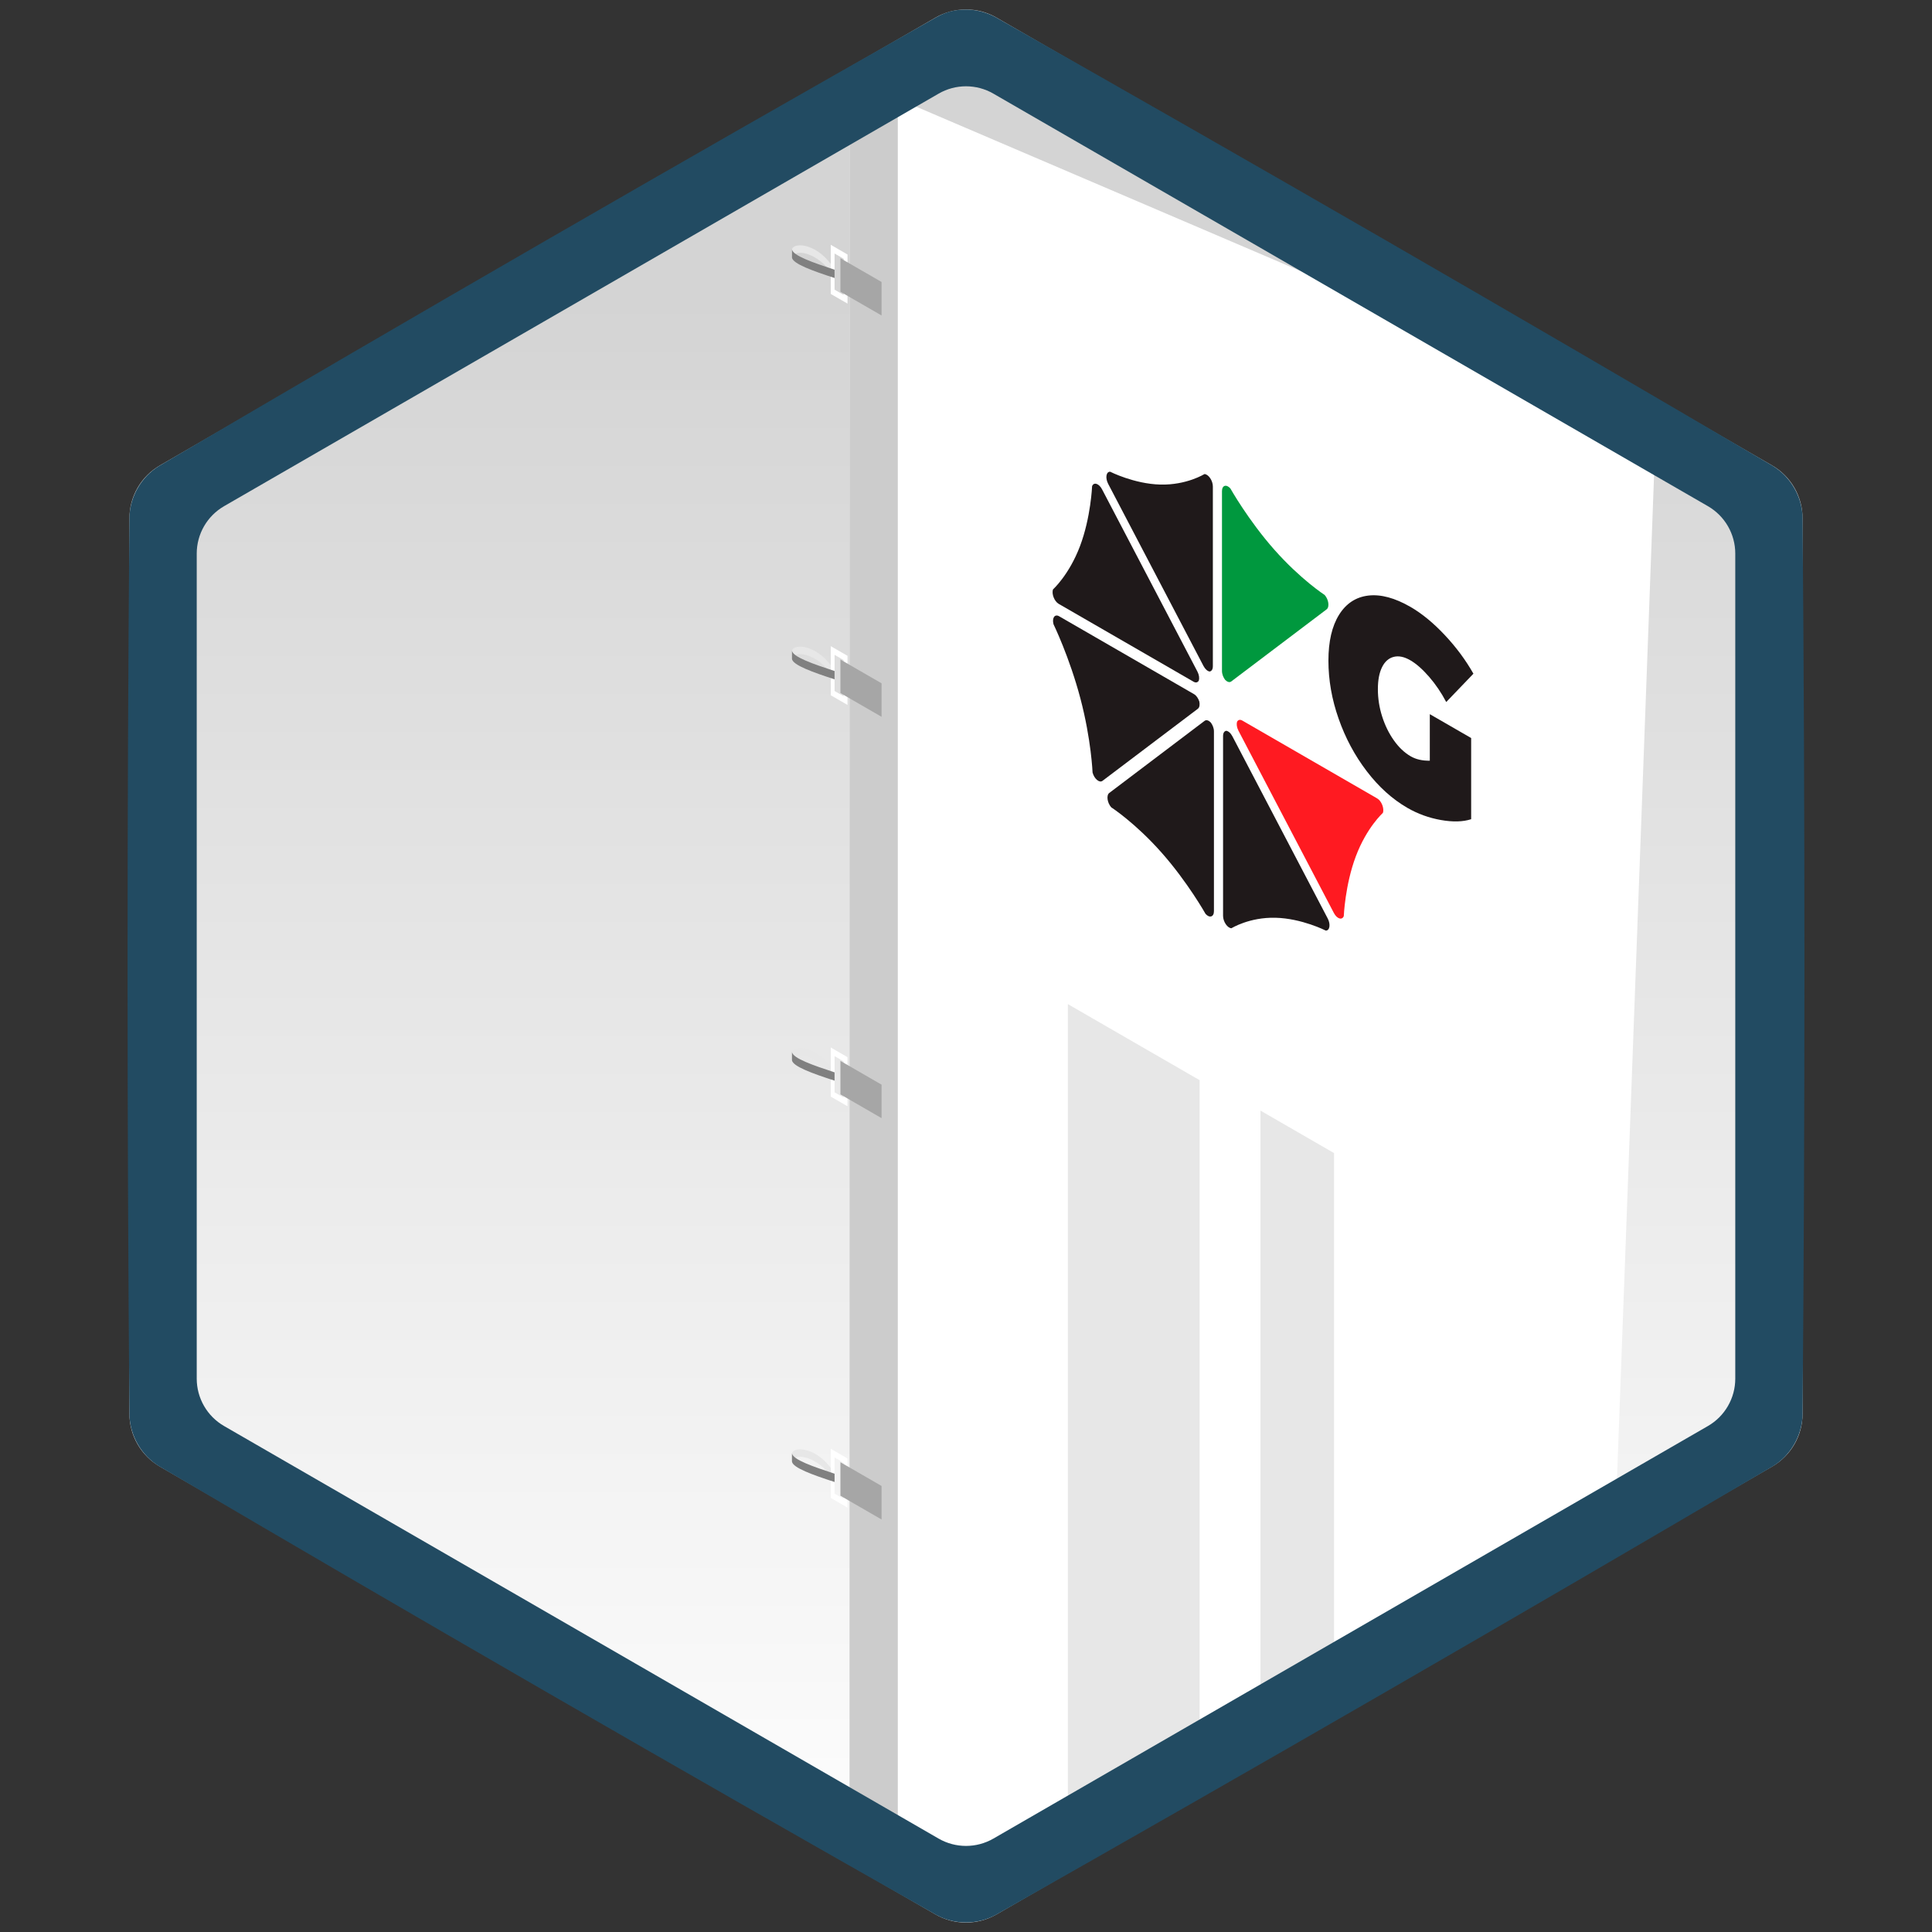 <?xml version="1.0" encoding="UTF-8" standalone="no"?><!DOCTYPE svg PUBLIC "-//W3C//DTD SVG 1.1//EN" "http://www.w3.org/Graphics/SVG/1.1/DTD/svg11.dtd"><svg width="100%" height="100%" viewBox="0 0 75 75" version="1.1" xmlns="http://www.w3.org/2000/svg" xmlns:xlink="http://www.w3.org/1999/xlink" xml:space="preserve" xmlns:serif="http://www.serif.com/" style="fill-rule:evenodd;clip-rule:evenodd;stroke-linejoin:round;stroke-miterlimit:1.414;"><rect x="0" y="0" width="75" height="75" fill="#333333" stroke="none"/><rect id="moschettoni" x="0" y="0" width="75" height="75" style="fill:none;"/><path d="M36.314,0.684c0.734,-0.423 1.638,-0.423 2.372,0c5.084,2.936 25.02,14.446 30.104,17.382c0.734,0.423 1.186,1.206 1.186,2.053c0,5.871 0,28.891 0,34.762c0,0.847 -0.452,1.63 -1.186,2.053c-5.084,2.936 -25.02,14.446 -30.104,17.382c-0.734,0.423 -1.638,0.423 -2.372,0c-5.084,-2.936 -25.02,-14.446 -30.104,-17.382c-0.734,-0.423 -1.186,-1.206 -1.186,-2.053c0,-5.871 0,-28.891 0,-34.762c0,-0.847 0.452,-1.63 1.186,-2.053c5.084,-2.936 25.02,-14.446 30.104,-17.382Z" style="fill:url(#_Linear1);"/><g id="Bandiera"><g><path d="M32.978,5.531l0,65.809l5.953,1.508l23.786,-12.764l0,-1.209l1.568,-42.448l-28.8,-12.321l-2.507,1.425Z" style="fill:#fff;"/><g><path d="M53.682,31.558c0.064,-0.17 -0.05,-0.465 -0.218,-0.562l-5.236,-3.023c-0.097,-0.056 -0.169,-0.025 -0.207,0.049c-0.024,0.089 -0.011,0.216 0.057,0.346l3.703,7.074c0.119,0.228 0.32,0.291 0.385,0.121c0,0 0.048,-1.212 0.47,-2.328c0.422,-1.116 1.046,-1.677 1.046,-1.677" style="fill:#ff1a21;fill-rule:nonzero;"/><path d="M47.763,18.961c-0.156,-0.175 -0.326,-0.121 -0.326,0.103l0,6.982c0,0.128 0.053,0.255 0.125,0.348c0.078,0.077 0.168,0.111 0.235,0.06l3.703,-2.8c0.119,-0.089 0.079,-0.382 -0.076,-0.557c0,0 -0.93,-0.601 -1.95,-1.753c-1.02,-1.152 -1.711,-2.383 -1.711,-2.383" style="fill:#00983e;fill-rule:nonzero;"/><path d="M40.879,22.879c-0.064,0.17 0.05,0.464 0.218,0.562l5.237,3.023c0.095,0.055 0.168,0.025 0.206,-0.049c0.024,-0.09 0.011,-0.216 -0.057,-0.346l-3.702,-7.074c-0.119,-0.228 -0.322,-0.292 -0.386,-0.121c0,0 -0.048,1.212 -0.47,2.328c-0.422,1.115 -1.046,1.677 -1.046,1.677" style="fill:#1f191a;fill-rule:nonzero;"/><path d="M46.798,35.475c0.155,0.176 0.327,0.122 0.327,-0.102l0,-6.982c0,-0.128 -0.055,-0.256 -0.127,-0.348c-0.077,-0.077 -0.167,-0.111 -0.235,-0.06l-3.702,2.8c-0.119,0.089 -0.079,0.381 0.077,0.557c0,0 0.929,0.601 1.949,1.753c1.02,1.151 1.711,2.382 1.711,2.382" style="fill:#1f191a;fill-rule:nonzero;"/><path d="M43.096,18.312c-0.156,-0.004 -0.196,0.241 -0.078,0.469l3.703,7.075c0.068,0.129 0.158,0.199 0.235,0.212c0.072,-0.01 0.126,-0.075 0.127,-0.203l0,-6.982c0,-0.224 -0.171,-0.476 -0.327,-0.48c0,0 -0.691,0.433 -1.711,0.408c-1.019,-0.026 -1.949,-0.499 -1.949,-0.499" style="fill:#1f191a;fill-rule:nonzero;"/><path d="M42.413,29.988c0.064,0.245 0.266,0.415 0.385,0.325l3.703,-2.799c0.068,-0.051 0.081,-0.163 0.057,-0.28c-0.039,-0.119 -0.111,-0.232 -0.207,-0.288l-5.236,-3.023c-0.169,-0.097 -0.283,0.064 -0.218,0.31c0,0 0.623,1.281 1.045,2.885c0.423,1.603 0.471,2.87 0.471,2.87" style="fill:#1f191a;fill-rule:nonzero;"/><path d="M51.466,36.125c0.155,0.004 0.195,-0.242 0.076,-0.469l-3.702,-7.075c-0.068,-0.129 -0.157,-0.199 -0.235,-0.212c-0.072,0.01 -0.126,0.075 -0.126,0.203l0,6.982c0,0.224 0.171,0.476 0.326,0.48c0,0 0.692,-0.433 1.711,-0.407c1.02,0.025 1.95,0.498 1.95,0.498" style="fill:#1f191a;fill-rule:nonzero;"/><path d="M55.505,27.724l1.605,0.926l0,3.151c-0.317,0.104 -0.709,0.114 -1.174,0.032c-0.465,-0.082 -0.899,-0.24 -1.302,-0.472c-0.586,-0.339 -1.111,-0.813 -1.576,-1.421c-0.466,-0.609 -0.83,-1.289 -1.093,-2.04c-0.264,-0.75 -0.396,-1.502 -0.396,-2.255c0,-0.745 0.138,-1.337 0.412,-1.778c0.274,-0.44 0.653,-0.689 1.137,-0.747c0.484,-0.057 1.03,0.09 1.637,0.44c0.441,0.255 0.883,0.617 1.326,1.088c0.444,0.472 0.816,0.973 1.117,1.505l-1.056,1.1c-0.188,-0.359 -0.41,-0.686 -0.665,-0.981c-0.256,-0.294 -0.499,-0.508 -0.73,-0.641c-0.237,-0.137 -0.452,-0.181 -0.645,-0.131c-0.194,0.049 -0.344,0.183 -0.452,0.401c-0.107,0.217 -0.161,0.501 -0.161,0.852c0,0.359 0.055,0.712 0.165,1.058c0.111,0.347 0.262,0.657 0.456,0.93c0.193,0.273 0.411,0.479 0.653,0.619c0.204,0.118 0.451,0.175 0.742,0.17l0,-1.806l0,0Z" style="fill:#1f191a;fill-rule:nonzero;"/></g></g></g><path d="M46.569,41.932l-5.114,-2.952l0,32.816l5.114,-3.047l0,-26.817Z" style="fill:#e7e7e7;"/><path d="M51.788,44.763l-2.857,-1.65l0,25.344l2.857,-2.082l0,-21.612Z" style="fill:#e7e7e7;"/><path d="M34.853,71.25l0,-67.696l-1.875,0.261l0,66.178l1.875,1.257Z" style="fill:#ccc;"/><path d="M37.538,0.371c0.389,0.01 0.771,0.112 1.113,0.298c10.106,5.723 20.164,11.53 30.174,17.421c0.689,0.421 1.13,1.188 1.151,1.994c0.096,11.613 0.096,23.228 0,34.841c-0.021,0.807 -0.464,1.573 -1.151,1.994c-10.01,5.89 -20.068,11.697 -30.174,17.42c-0.707,0.385 -1.591,0.387 -2.302,0c-10.106,-5.723 -20.164,-11.53 -30.174,-17.42c-0.689,-0.422 -1.13,-1.188 -1.151,-1.994c-0.096,-11.613 -0.096,-23.228 0,-34.841c0.02,-0.805 0.461,-1.572 1.151,-1.994c10.01,-5.891 20.068,-11.698 30.174,-17.421c0.371,-0.202 0.697,-0.302 1.189,-0.298Zm-28.838,19.278c-0.658,0.38 -1.063,1.081 -1.063,1.841c0,5.357 0,26.671 0,32.029c0,0.759 0.405,1.461 1.063,1.84c4.639,2.679 23.098,13.336 27.737,16.015c0.658,0.379 1.468,0.379 2.126,0c4.639,-2.679 23.098,-13.336 27.737,-16.015c0.658,-0.379 1.063,-1.081 1.063,-1.84c0,-5.358 0,-26.672 0,-32.029c0,-0.76 -0.405,-1.461 -1.063,-1.841c-4.639,-2.679 -23.098,-13.335 -27.737,-16.014c-0.658,-0.38 -1.468,-0.38 -2.126,0c-9.246,5.338 -18.492,10.676 -27.737,16.014Z" style="fill:#224b62;fill-rule:nonzero;"/><g><path d="M32.398,10.47l0,0.322c-0.475,-0.889 -1.509,-1.222 -1.654,-0.791l0,-0.322c0.071,-0.297 1.045,-0.239 1.654,0.791Z" style="fill:#e7e7e7;"/><path d="M32.9,9.879l-0.65,-0.375l0,1.907l0.65,0.375l0,-1.907Zm-0.149,0.166l-0.353,-0.204l0,1.404l0.353,0.204l0,-1.404Z" style="fill:#fff;"/><path d="M34.222,10.946l-1.597,-0.921l0,1.3l1.597,0.922l0,-1.301Z" style="fill:#a6a6a6;"/><path d="M32.398,10.47c0,0 -2.038,-0.608 -1.589,-0.882c0.448,-0.273 1.09,0.185 1.297,0.462c0.206,0.276 0.292,0.42 0.292,0.42Z" style="fill:none;"/><path d="M32.398,10.792c0,0 -2.038,-0.608 -1.589,-0.881c0.448,-0.274 1.09,0.184 1.297,0.461c0.206,0.276 0.292,0.42 0.292,0.42Z" style="fill:none;"/><path d="M32.398,10.47l0,0.322c-0.851,-0.277 -1.619,-0.551 -1.654,-0.791l0,-0.322c0.03,0.246 0.828,0.518 1.654,0.791Z" style="fill:#808080;"/></g><g><path d="M32.398,26.049l0,0.323c-0.475,-0.889 -1.509,-1.223 -1.654,-0.791l0,-0.323c0.071,-0.297 1.045,-0.238 1.654,0.791Z" style="fill:#e7e7e7;"/><path d="M32.9,25.459l-0.65,-0.375l0,1.906l0.65,0.375l0,-1.906Zm-0.149,0.166l-0.353,-0.204l0,1.404l0.353,0.204l0,-1.404Z" style="fill:#fff;"/><path d="M34.222,26.526l-1.597,-0.922l0,1.3l1.597,0.922l0,-1.3Z" style="fill:#a6a6a6;"/><path d="M32.398,26.049c0,0 -2.038,-0.607 -1.589,-0.881c0.448,-0.273 1.09,0.185 1.297,0.461c0.206,0.277 0.292,0.42 0.292,0.42Z" style="fill:none;"/><path d="M32.398,26.372c0,0 -2.038,-0.608 -1.589,-0.882c0.448,-0.273 1.09,0.185 1.297,0.461c0.206,0.277 0.292,0.421 0.292,0.421Z" style="fill:none;"/><path d="M32.398,26.049l0,0.323c-0.851,-0.278 -1.619,-0.551 -1.654,-0.791l0,-0.323c0.03,0.246 0.828,0.518 1.654,0.791Z" style="fill:#808080;"/></g><g><path d="M32.398,41.629l0,0.322c-0.475,-0.888 -1.509,-1.222 -1.654,-0.791l0,-0.322c0.071,-0.297 1.045,-0.239 1.654,0.791Z" style="fill:#e7e7e7;"/><path d="M32.9,41.039l-0.65,-0.375l0,1.906l0.65,0.375l0,-1.906Zm-0.149,0.165l-0.353,-0.204l0,1.404l0.353,0.204l0,-1.404Z" style="fill:#fff;"/><path d="M34.222,42.106l-1.597,-0.922l0,1.3l1.597,0.922l0,-1.3Z" style="fill:#a6a6a6;"/><path d="M32.398,41.629c0,0 -2.038,-0.608 -1.589,-0.881c0.448,-0.274 1.09,0.184 1.297,0.461c0.206,0.276 0.292,0.42 0.292,0.42Z" style="fill:none;"/><path d="M32.398,41.951c0,0 -2.038,-0.608 -1.589,-0.881c0.448,-0.273 1.09,0.185 1.297,0.461c0.206,0.277 0.292,0.42 0.292,0.42Z" style="fill:none;"/><path d="M32.398,41.629l0,0.322c-0.851,-0.277 -1.619,-0.551 -1.654,-0.791l0,-0.322c0.03,0.246 0.828,0.518 1.654,0.791Z" style="fill:#808080;"/></g><g><path d="M32.398,57.209l0,0.322c-0.475,-0.889 -1.509,-1.222 -1.654,-0.791l0,-0.322c0.071,-0.297 1.045,-0.239 1.654,0.791Z" style="fill:#e7e7e7;"/><path d="M32.9,56.618l-0.65,-0.375l0,1.907l0.65,0.375l0,-1.907Zm-0.149,0.166l-0.353,-0.204l0,1.404l0.353,0.204l0,-1.404Z" style="fill:#fff;"/><path d="M34.222,57.685l-1.597,-0.922l0,1.301l1.597,0.922l0,-1.301Z" style="fill:#a6a6a6;"/><path d="M32.398,57.209c0,0 -2.038,-0.608 -1.589,-0.882c0.448,-0.273 1.09,0.185 1.297,0.462c0.206,0.276 0.292,0.42 0.292,0.42Z" style="fill:none;"/><path d="M32.398,57.531c0,0 -2.038,-0.608 -1.589,-0.881c0.448,-0.274 1.09,0.184 1.297,0.461c0.206,0.276 0.292,0.42 0.292,0.42Z" style="fill:none;"/><path d="M32.398,57.209l0,0.322c-0.851,-0.277 -1.619,-0.551 -1.654,-0.791l0,-0.322c0.03,0.246 0.828,0.518 1.654,0.791Z" style="fill:#808080;"/></g><defs><linearGradient id="_Linear1" x1="0" y1="0" x2="1" y2="0" gradientUnits="userSpaceOnUse" gradientTransform="matrix(3.85761e-15,63,-63,3.85761e-15,21.434,11.625)"><stop offset="0" style="stop-color:#d4d4d4;stop-opacity:1"/><stop offset="1" style="stop-color:#fff;stop-opacity:1"/></linearGradient></defs></svg>